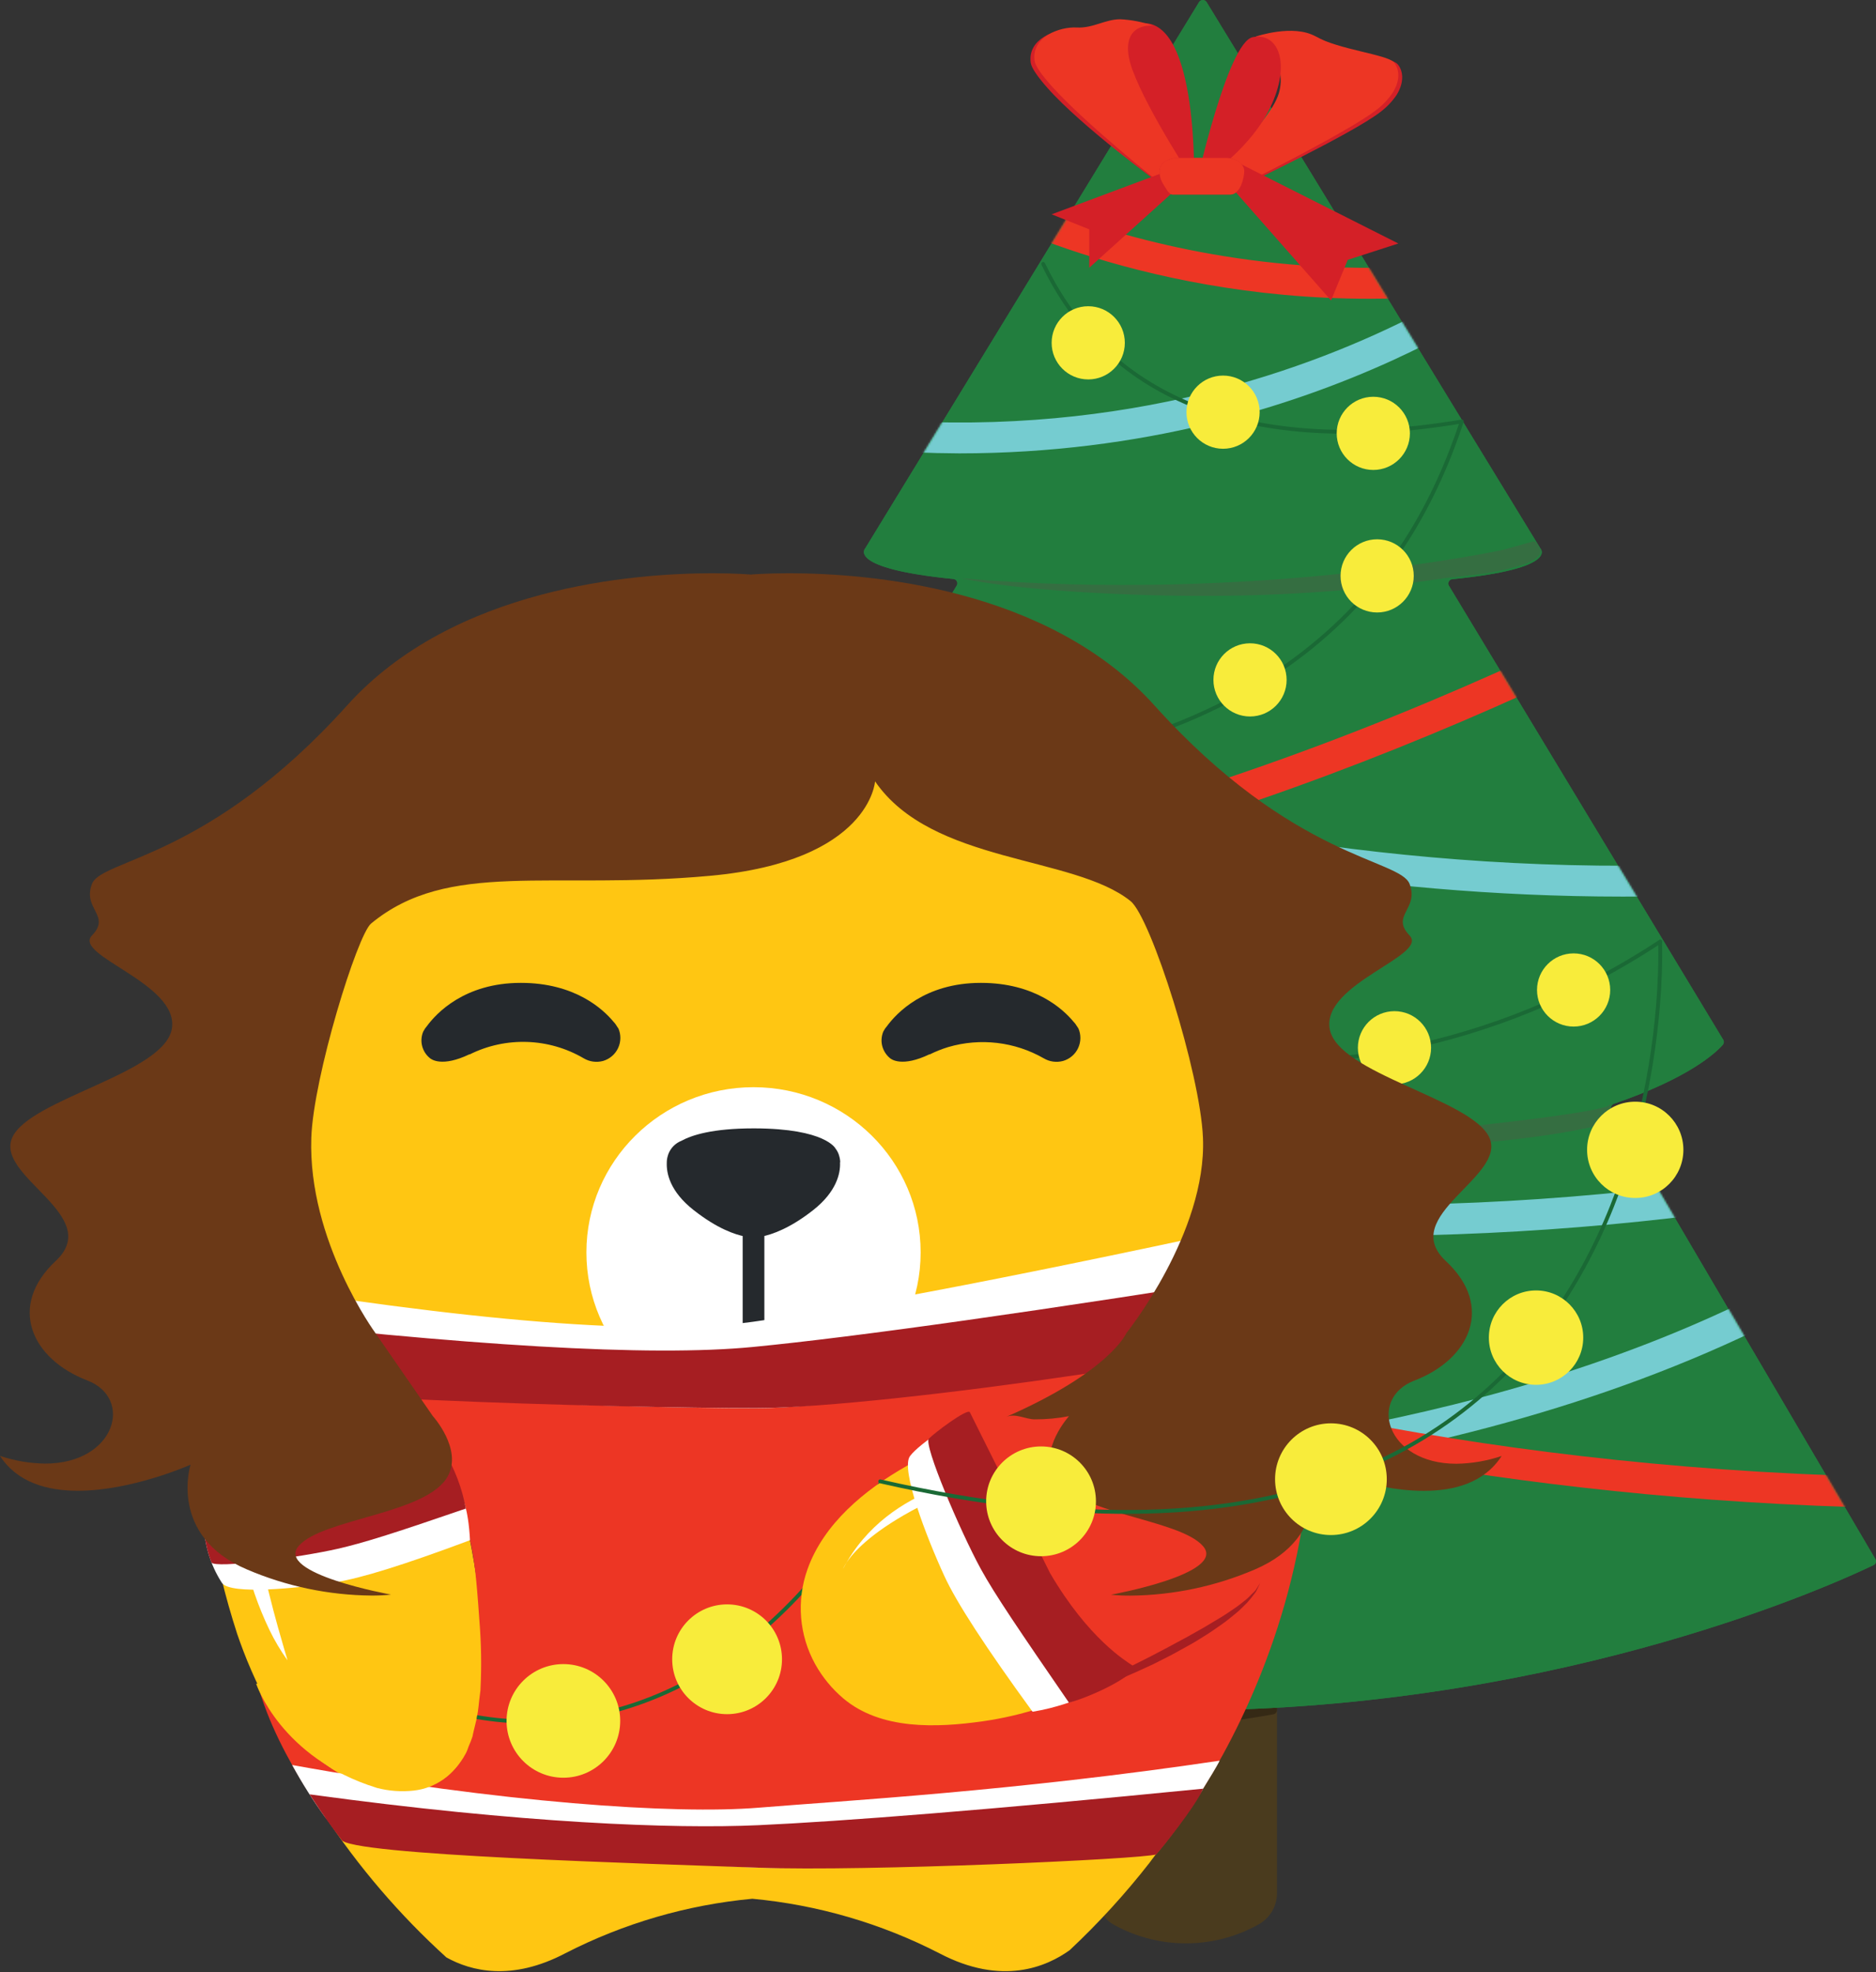 <?xml version="1.0" encoding="UTF-8"?>
<svg width="974px" height="1024px" viewBox="0 0 974 1024" version="1.1" xmlns="http://www.w3.org/2000/svg" xmlns:xlink="http://www.w3.org/1999/xlink">
    <rect x="0" y="0" width="974" height="1024" fill="#333333" stroke="none"/>
    <!-- Generator: Sketch 59.1 (86144) - https://sketch.com -->
    <title>Bearpots_All_117</title>
    <desc>Created with Sketch.</desc>
    <defs>
        <path d="M562.915,573.071 C601.845,559.764 615.767,546.65 619.419,542.515 C620.09,541.777 620.195,540.688 619.677,539.836 L477.277,304.127 C476.873,303.461 476.843,302.634 477.197,301.941 C477.551,301.247 478.24,300.786 479.018,300.72 C535.2,295.149 524.694,284.67 524.694,284.67 L351.442,1.07 C351.021,0.404 350.287,0 349.498,0 C348.708,0 347.974,0.404 347.553,1.07 L174.301,284.563 C174.301,284.563 163.796,295.042 219.999,300.613 C220.773,300.685 221.455,301.149 221.804,301.842 C222.154,302.534 222.121,303.357 221.718,304.02 L79.318,539.836 C78.8,540.688 78.905,541.777 79.576,542.515 C83.228,546.65 97.15,559.764 136.08,573.071 C136.721,573.294 137.229,573.789 137.466,574.423 C137.702,575.057 137.643,575.763 137.305,576.35 L0.362,809.445 C0,809.978 -0.094,810.644 0.093,811.259 C0.28,811.873 0.734,812.371 1.329,812.616 C20.192,821.744 158.897,885.471 349.508,888 C540.098,885.45 678.803,821.744 697.688,812.616 C698.279,812.367 698.728,811.867 698.911,811.253 C699.094,810.639 698.992,809.976 698.633,809.445 L561.69,576.35 C561.352,575.763 561.293,575.057 561.53,574.423 C561.767,573.789 562.274,573.294 562.915,573.071 Z" id="path-1"></path>
    </defs>
    <g id="Bearpots" stroke="none" stroke-width="1" fill="none" fill-rule="evenodd">
        <g id="117" transform="translate(-113, -88)">
            <g id="Bearpots_All_117" transform="translate(113, 88)">
                <path d="M569,869.46 L569,983.362 C568.985,990.142 572.735,996.381 578.761,999.598 C601.859,1012.18 629.862,1012.131 652.915,999.469 C659.097,996.253 662.977,989.915 663,982.999 L663,869.46 C663,859.265 654.656,851 644.364,851 L587.636,851 C577.344,851 569,859.265 569,869.46 Z" id="Path" fill="#4A3B1E" fill-rule="nonzero"></path>
                <path d="M644.389,851 L585.452,851 C576.582,851.009 569.338,858.036 569.127,866.834 C569.131,867.08 569.168,867.325 569.235,867.562 L571.025,873.81 C572.448,874.794 567.488,867.647 567.337,869.295 C566.388,879.544 563.197,886.22 572.103,892.682 C586.056,902.782 649.414,892.297 661.145,890.051 C662.19,889.852 662.959,888.965 663,887.911 L663,869.466 C663,859.268 654.668,851 644.389,851 Z" id="Path" fill="#352915" fill-rule="nonzero"></path>
                <path d="M837.915,573.071 C876.845,559.764 890.767,546.65 894.419,542.515 C895.09,541.777 895.195,540.688 894.677,539.836 L752.277,304.127 C751.873,303.461 751.843,302.634 752.197,301.941 C752.551,301.247 753.24,300.786 754.018,300.72 C810.2,295.149 799.694,284.67 799.694,284.67 L626.442,1.07 C626.021,0.404 625.287,0 624.498,0 C623.708,0 622.974,0.404 622.553,1.07 L449.301,284.563 C449.301,284.563 438.796,295.042 494.999,300.613 C495.773,300.685 496.455,301.149 496.804,301.842 C497.154,302.534 497.121,303.357 496.718,304.02 L354.318,539.836 C353.8,540.688 353.905,541.777 354.576,542.515 C358.228,546.65 372.15,559.764 411.08,573.071 C411.721,573.294 412.229,573.789 412.466,574.423 C412.702,575.057 412.643,575.763 412.305,576.35 L275.362,809.445 C275,809.978 274.906,810.644 275.093,811.259 C275.28,811.873 275.734,812.371 276.329,812.616 C295.192,821.744 433.897,885.471 624.508,888 C815.098,885.45 953.803,821.744 972.688,812.616 C973.279,812.367 973.728,811.867 973.911,811.253 C974.094,810.639 973.992,809.976 973.633,809.445 L836.69,576.35 C836.352,575.763 836.293,575.057 836.53,574.423 C836.767,573.789 837.274,573.294 837.915,573.071 Z" id="Path" fill="#227E3E" fill-rule="nonzero"></path>
                <g id="Path-+-Path-+-Group-Mask" transform="translate(275, 0)">
                    <mask id="mask-2" fill="white">
                        <use xlink:href="#path-1"></use>
                    </mask>
                    <use id="Mask" fill="#227E3E" fill-rule="nonzero" xlink:href="#path-1"></use>
                    <path d="M559.907,574.269 L564.201,581.684 C564.201,581.684 519.012,598.905 373.312,596.904 C227.613,594.904 364.725,592.556 372.174,592.795 C409.721,593.925 543.807,580.335 559.907,574.269 Z" id="Path" fill="#356E41" fill-rule="nonzero" mask="url(#mask-2)"></path>
                    <path d="M475.132,300.162 C475.132,300.162 492.919,298.327 496.412,297.631 C503.285,296.583 510.058,294.982 516.664,292.844 C522.708,290.567 524.722,288.627 525.065,285.991 C524.851,284.936 525.065,285.274 524.08,283.671 L523.179,282.237 C522.651,281.382 521.609,280.977 520.629,281.246 L505.392,285.464 C505.392,285.464 377.686,313.342 223.941,300.225 C251.608,306.298 311.229,309.967 361.87,309.314 C399.794,308.868 437.641,305.81 475.132,300.162 L475.132,300.162 Z" id="Path" fill="#356E41" fill-rule="nonzero" mask="url(#mask-2)"></path>
                    <g id="Group" mask="url(#mask-2)" fill-rule="nonzero">
                        <g transform="translate(-42.397, 92.274)" id="Path">
                            <path d="M478.371,62.835 C355.45,62.835 271.312,15.961 270.174,15.318 C266.307,13.115 264.961,8.2 267.167,4.339 C269.373,0.479 274.296,-0.865 278.162,1.337 C279.665,2.195 430.934,86.143 623.068,23.724 C627.258,22.469 631.685,24.785 633.038,28.938 C634.391,33.091 632.177,37.564 628.05,39.012 C579.726,54.78 529.21,62.82 478.371,62.835 L478.371,62.835 Z" fill="#ED3624"></path>
                            <path d="M265.428,143.116 C203.621,142.847 142.214,133.217 83.301,114.554 C80.515,113.732 78.39,111.475 77.738,108.649 C77.085,105.823 78.008,102.865 80.152,100.909 C82.296,98.952 85.329,98.3 88.089,99.202 C375.636,188.489 561.135,35.045 562.982,33.48 C566.379,30.677 571.403,31.122 574.253,34.478 C577.104,37.835 576.722,42.856 573.397,45.745 C571.915,46.989 455.737,143.116 265.428,143.116 Z" fill="#75CCD0"></path>
                            <path d="M65.09,388.763 C46.042,388.763 26.994,388.119 7.946,386.726 C5.076,386.515 2.537,384.792 1.285,382.205 C0.033,379.619 0.259,376.562 1.876,374.186 C3.493,371.81 6.257,370.476 9.127,370.687 C243.652,387.841 482.838,292.528 642.202,209.652 C661.529,199.639 661.808,199.446 665.588,200.411 C669.227,201.357 671.725,204.692 671.611,208.445 C671.489,212.198 668.785,215.369 665.094,216.085 C662.947,216.986 656.504,220.374 649.654,223.933 C501.285,301.062 284.39,388.763 65.09,388.763 Z" fill="#ED3624"></path>
                            <path d="M609.883,373.238 C341.083,373.238 139.586,275.76 137.202,274.602 C133.211,272.636 131.572,267.812 133.541,263.827 C135.509,259.842 140.341,258.205 144.332,260.171 C147.231,261.608 437.634,401.993 785.138,342.575 C787.977,342.093 790.857,343.159 792.695,345.372 C794.533,347.586 795.049,350.61 794.048,353.306 C793.048,356.002 790.682,357.96 787.844,358.443 C729.049,368.389 669.515,373.339 609.883,373.238 Z" fill="#75CCD0"></path>
                            <path d="M476.739,549.475 C385.321,549.475 311.727,539.59 257.697,528.397 C152.106,506.526 97.732,475.884 95.477,474.597 C91.732,472.342 90.475,467.514 92.644,463.723 C94.814,459.931 99.618,458.562 103.465,460.638 C105.613,461.861 323.41,582.411 725.202,510.45 C729.614,509.68 733.815,512.627 734.586,517.032 C735.357,521.438 732.406,525.633 727.994,526.403 C645.09,541.497 561.009,549.218 476.739,549.475 L476.739,549.475 Z" fill="#75CCD0"></path>
                            <path d="M213.072,687.544 C113.258,687.544 43.959,678.238 42.241,678.002 C39.326,677.694 36.808,675.828 35.669,673.132 C34.529,670.435 34.947,667.333 36.761,665.033 C38.574,662.732 41.495,661.598 44.388,662.07 C48.683,662.671 477.62,720.094 741.931,544.415 C745.637,541.957 750.637,542.965 753.098,546.666 C755.559,550.367 754.549,555.359 750.843,557.816 C588.236,665.951 365.199,687.544 213.072,687.544 Z" fill="#75CCD0"></path>
                            <path d="M785.761,691.083 C578.83,691.083 417.254,655.552 313.918,623.667 C187.603,584.705 120.409,543.728 117.617,542.013 C115.107,540.533 113.594,537.814 113.659,534.904 C113.728,531.994 115.365,529.348 117.941,527.985 C120.516,526.621 123.629,526.755 126.078,528.333 C128.763,529.984 400.396,693.441 865.088,673.263 C868.014,673.053 870.822,674.448 872.419,676.904 C874.017,679.36 874.151,682.489 872.769,685.072 C871.387,687.655 868.708,689.284 865.775,689.324 C838.417,690.525 811.745,691.111 785.761,691.083 Z" fill="#ED3624"></path>
                        </g>
                    </g>
                </g>
                <path d="M837,573 C836.76,573.126 836.542,573.301 836.357,573.517 C836.192,573.749 836.063,574.011 835.974,574.291 C835.891,574.623 835.891,574.973 835.974,575.305 C835.964,575.397 835.964,575.49 835.974,575.583 L836.061,575.861 L835.957,576 L835.661,576 L835,574.49 L835,573.954 L835.087,573.954 L837,573 Z" id="Path" fill="#356E41" fill-rule="nonzero"></path>
                <path d="M541.611,137 C568.992,194.018 629.932,240.294 758.951,218.853 C732.66,298.042 667.766,397.791 455,405.289 C476.995,549.488 687.239,603.906 862,488.861" id="Path" stroke="#1A6935" stroke-width="2" stroke-linecap="round" stroke-linejoin="round"></path>
                <circle id="Oval" fill="#F8EC3B" fill-rule="nonzero" cx="724" cy="544" r="19"></circle>
                <circle id="Oval" fill="#F8EC3B" fill-rule="nonzero" cx="649" cy="353" r="19"></circle>
                <circle id="Oval" fill="#F8EC3B" fill-rule="nonzero" cx="715" cy="299" r="19"></circle>
                <g id="Bearpots" transform="translate(0, 297)">
                    <g id="Group-29" transform="translate(101.941, 100.789)">
                        <path d="M565.952,422.841 C573.518,392.061 577.336,360.481 577.325,328.786 C577.325,322.867 577.046,317.013 576.789,311.159 C573.507,263.112 562.591,215.893 544.451,171.277 C539.752,159.718 534.773,148.31 529.194,137.244 C549.759,124.914 562.325,102.689 562.283,78.722 C562.283,41.152 524.623,0.343 487.457,0.343 L84.404,10.722 C53.916,11.07 27.366,31.607 19.386,61.015 C11.406,90.423 23.936,121.551 50.071,137.244 C44.491,148.31 39.513,159.718 34.814,171.277 C16.679,215.904 5.757,263.127 2.454,311.18 C2.197,317.034 1.918,322.91 1.918,328.829 C1.908,370.192 8.426,411.299 21.23,450.633 C22.99,455.78 25.522,462.663 28.676,469.826 C28.977,470.555 29.299,471.263 29.642,471.97 C32.74,479.116 36.497,485.957 40.865,492.407 C41.809,493.672 42.71,494.916 43.805,496.267 L44.191,496.739 C48.552,502.037 53.324,506.984 58.461,511.535 C64.561,516.974 71.231,521.741 78.353,525.753 C81.91,527.762 85.619,529.49 89.447,530.921 C93.844,532.591 98.414,533.763 103.073,534.416 C112.029,535.963 121.238,534.038 128.823,529.034 C136.205,524.016 141.483,515.267 144.53,505.445 C150.603,485.394 149.938,462.663 148.071,442.098 C146.09,423.136 142.937,404.315 138.629,385.742 C131.14,352.997 123.802,331.724 123.802,331.724 C123.802,331.724 132.578,352.396 142.342,384.756 C147.977,403.232 152.464,422.039 155.775,441.069 C159.036,462.042 161.676,485.159 156.354,508.769 C153.629,520.392 147.921,532.637 137.556,540.936 C127.192,549.235 114.21,551.958 102.558,552.237 C91.227,552.175 80.011,549.956 69.512,545.696 C68.31,545.224 67.366,544.624 66.121,544.131 C84.149,571.489 105.546,596.475 129.81,618.5 C142.685,625.684 163.736,630.981 191.567,616.356 C221.829,600.812 254.789,591.203 288.667,588.049 C322.537,591.205 355.49,600.813 385.745,616.356 C418.383,633.511 441.536,623.282 453.424,614.747 C468.387,600.72 482.24,585.556 494.861,569.392 L494.861,569.392 L496.041,567.784 C501.942,560.15 507.607,552.301 512.929,544.195 L512.65,544.324 C557.712,476.088 565.845,422.863 565.845,422.863 L565.952,422.841 Z M347.205,477.031 C323.129,469.547 306.692,447.245 301.992,423.42 C298.293,404.029 302.478,383.964 313.623,367.665 L347.205,477.031 Z" id="Fill-1" fill="#FFC612"></path>
                        <path d="M84.404,44.604 C69.264,44.789 56.051,54.91 51.941,69.473 C47.83,84.036 53.803,99.566 66.615,107.63 C78.25,88.279 91.311,69.821 105.691,52.41 C99.725,47.403 92.194,44.642 84.404,44.604" id="Fill-3" fill="#2B2B2B"></path>
                        <path d="M494.989,44.604 C487.183,44.628 479.636,47.408 473.681,52.453 C488.058,69.853 501.113,88.304 512.735,107.651 C525.562,99.6 531.552,84.069 527.45,69.497 C523.349,54.925 510.135,44.792 494.989,44.604" id="Fill-5" fill="#2B2B2B"></path>
                        <path d="M47.324,464.25 C43.747,459.27 40.609,453.99 37.947,448.467 C32.102,436.293 27.688,423.485 24.792,410.296 C21.847,397.16 20.13,383.778 19.664,370.324 C19.472,364.202 19.608,358.074 20.072,351.967 C20.072,351.967 20.608,353.747 21.338,356.857 C22.067,359.966 23.076,364.405 24.299,369.723 C26.659,380.445 29.492,394.492 32.711,408.473 C35.929,422.455 39.341,436.351 42.281,446.773 L45.908,459.404 C46.873,462.47 47.324,464.25 47.324,464.25" id="Fill-7" fill="#FFFFFF"></path>
                        <path d="M83.331,18.957 C79.363,20.628 75.532,22.607 71.872,24.876 C68.137,27.04 64.553,29.455 61.143,32.102 C57.291,35.054 53.701,38.333 50.414,41.902 C47.1,45.469 44.046,49.267 41.273,53.268 C38.783,57.235 36.38,60.966 34.62,64.419 C32.861,67.872 31.251,70.745 30.329,72.847 C29.406,74.948 28.569,76.106 28.569,76.106 C28.569,76.106 28.569,74.755 28.805,72.418 C29.028,69.139 29.553,65.887 30.372,62.703 C31.489,58.144 33.123,53.726 35.243,49.537 C37.806,44.746 40.948,40.288 44.599,36.263 C51.524,28.823 60.332,23.392 70.091,20.544 C74.415,19.247 78.931,18.71 83.438,18.957" id="Fill-9" fill="#FFFFFF"></path>
                        <path d="M376.045,252.465 C376.045,299.772 337.184,338.136 289.267,338.136 C241.351,338.136 202.511,299.772 202.511,252.465 C202.511,205.159 241.351,166.687 289.267,166.687 C337.184,166.687 376.045,205.052 376.045,252.465" id="Fill-11" fill="#FFFFFF"></path>
                        <path d="M283.645,337.857 C285.512,337.986 287.379,338.136 289.267,338.136 C291.156,338.136 293.023,337.986 294.911,337.857 L294.911,226.496 L283.645,226.496 L283.645,337.857" id="Fill-13" fill="#25292D"></path>
                        <path d="M334.287,205.673 C334.268,204.523 334.08,203.381 333.729,202.285 C333.665,202 333.579,201.721 333.472,201.449 L333.472,201.449 C333.079,200.4 332.529,199.417 331.841,198.532 L331.841,198.532 C331.841,198.532 326.755,188.153 289.782,188.068 L289.267,188.068 C267.809,188.068 257.08,191.649 251.887,194.501 C248.747,195.738 246.272,198.236 245.063,201.385 L245.063,201.385 C244.94,201.706 244.84,202.036 244.763,202.371 C244.437,203.42 244.264,204.511 244.248,205.609 C244.248,205.609 244.248,205.802 244.248,205.909 C244.033,211.292 245.814,220.77 258.174,230.485 C270.534,240.199 279.633,243.18 284.804,244.209 C285.201,244.301 285.602,244.373 286.006,244.424 C287.07,244.607 288.145,244.715 289.225,244.745 L289.225,244.745 C290.304,244.715 291.379,244.607 292.443,244.424 L293.666,244.209 C298.795,243.18 308.129,240.049 320.275,230.485 C332.42,220.92 334.416,211.356 334.201,205.974 C334.201,205.845 334.201,205.738 334.201,205.609" id="Fill-15" fill="#25292D"></path>
                        <path d="M290.748,485.137 C292.636,465.022 293.924,444.822 295.211,424.664 C295.877,414.242 296.392,403.798 296.284,393.334 C296.284,388.337 295.898,383.383 295.662,378.322 C295.662,378.001 295.662,377.679 295.662,377.357 C295.211,373.283 292.079,347.335 290.147,331.316 C289.325,324.118 283.475,318.534 276.242,318.042 C193.413,312.188 67.087,281.244 23.355,270.05 C19.23,268.96 14.837,269.675 11.271,272.015 C7.705,274.355 5.303,278.1 4.665,282.316 C1.199,304.698 -0.009,327.371 1.059,349.994 C2.154,373.262 2.047,368.329 7.282,398.931 C8.398,405.471 9.857,407.187 11.574,412.719 C12.282,414.864 40.285,405.085 22.818,412.719 C45.564,404.142 32.432,412.097 33.548,411.883 C44.277,409.739 40.951,413.62 50.221,413.406 C51.255,413.377 52.283,413.24 53.289,412.998 C58.504,411.776 67.945,410.532 72.237,409.524 C83.825,406.822 86.743,405.643 98.545,404.056 C109.961,402.512 117.579,398.609 129.037,397.622 C130.089,397.622 135.475,396.057 137.299,395.821 C137.71,395.771 138.118,395.699 138.522,395.607 L141.183,395.092 C138.35,386.514 143.329,405.578 141.183,395.092 C140.41,391.211 137.835,373.519 141.183,395.092 C141.784,398.909 140.818,391.253 141.183,395.092 L140.904,395.092 C142.22,399.386 143.125,403.794 143.608,408.259 C144.294,414.413 145.217,418.316 146.955,443.621 C147.927,455.368 148.121,467.167 147.535,478.94 C147.535,479.476 147.535,480.033 147.406,480.569 C146.462,487.517 146.719,488.461 145.539,494.551 L143.887,501.392 C143.887,501.714 143.737,502.014 143.672,502.336 C143.608,502.657 143.458,503.515 143.393,503.751 C142.884,505.343 142.282,506.904 141.591,508.426 C141.226,509.155 140.775,510.956 139.96,512.479 C139.767,512.843 139.252,513.765 138.565,514.902 C137.762,516.186 136.888,517.425 135.947,518.612 C135.112,519.65 134.224,520.645 133.286,521.593 L132.342,522.536 C130.591,524.282 128.605,525.776 126.441,526.975 C123.173,528.844 119.61,530.142 115.905,530.814 C115.353,530.945 114.794,531.045 114.231,531.114 C103.695,532.444 99.811,532.079 89.275,528.005 L88.674,527.769 C82.405,525.105 75.126,526.992 70.942,532.365 C66.759,537.738 66.718,545.253 70.842,550.671 L71.229,551.186 C74.02,555.047 78.479,557.355 83.245,557.405 L269.29,559.916 C277.167,560.058 283.817,554.096 284.525,546.254 C286.499,525.882 288.817,505.509 290.727,485.137" id="Fill-17" fill="#ED3624"></path>
                        <path d="M138.393,385.249 C138.393,385.249 142.685,403.434 143.865,411.197 C145.045,418.96 145.754,421.919 145.861,422.841 C145.968,423.763 150.861,425.286 151.204,423.527 C151.547,421.769 150.775,409.138 150.775,408.881 C150.775,408.623 152.127,403.584 152.127,403.069 C152.127,402.555 153.221,389.281 152.878,388.423 C152.012,386.753 150.667,385.379 149.015,384.477 C146.593,383.402 144.106,382.478 141.569,381.711 C140.442,382.826 139.381,384.008 138.393,385.249" id="Fill-19" fill="#ED3624"></path>
                        <path d="M85.219,527.876 C66.207,521.893 42.689,499.998 31.788,476.409 C42.217,516.21 75.713,557.448 75.713,557.448" id="Fill-21" fill="#ED3624"></path>
                        <path d="M103.438,308.199 L109.081,320.723 C109.961,322.588 110.884,324.626 111.871,326.77 L114.982,333.504 L118.287,340.73 C119.403,343.218 120.433,345.727 121.656,348.215 C122.879,350.702 123.802,353.275 124.939,355.742 C126.076,358.208 127.085,360.717 127.986,363.097 C128.887,365.477 129.789,367.836 130.625,370.066 C131.462,372.297 132.063,374.462 132.771,376.5 C133.479,378.537 133.737,380.403 134.188,382.054 C134.638,383.705 134.595,385.313 134.788,386.557 C134.907,387.145 134.907,387.75 134.788,388.337 C134.788,388.895 134.66,389.345 134.617,389.731 C134.509,390.481 134.466,390.889 134.466,390.889 L134.788,389.645 C134.896,389.259 135.024,388.744 135.175,388.165 C135.378,387.549 135.486,386.906 135.496,386.257 C135.584,384.657 135.584,383.053 135.496,381.453 C135.26,379.716 135.153,377.679 134.703,375.62 C134.252,373.562 133.844,371.332 133.136,368.994 C132.428,366.657 131.849,364.234 130.99,361.832 C130.132,359.43 129.274,356.835 128.201,354.348 C127.128,351.86 126.055,349.33 124.982,346.799 C123.909,344.269 122.664,341.803 121.506,339.358 L117.922,332.281 L114.36,325.741 L111.012,319.951 C106.721,312.831 103.545,308.285 103.545,308.285" id="Fill-23" fill="#A61E22"></path>
                        <path d="M567.068,243.866 C567.068,243.866 390.658,314.289 277.38,325.505 C273.088,401.525 264.848,559.85 264.848,559.85 L498.251,565.039 C498.251,565.039 616.122,432.877 567.047,243.866" id="Fill-27" fill="#ED3624"></path>
                        <path d="M7.797,266.061 C142.685,288.535 235.514,295.933 289.053,288.47 C342.592,281.008 435.185,263.187 564.965,234.859 C569.536,247.726 569.665,252.208 571.531,261.558 C571.918,266.404 570.287,274.081 570.308,277.77 C570.308,291.859 358.492,333.396 290.448,333.396 C222.403,333.396 2.905,326.834 2.004,311.094 C1.36,300.522 4.042,284.61 7.797,266.061 Z" id="Path" fill="#FFFFFF"></path>
                        <path d="M4.214,285.211 C140.883,301.037 235.514,306.762 289.053,301.551 C342.592,296.34 436.537,283.152 571.531,261.472 C573.935,275.797 575.823,286.755 576.167,290.936 C576.167,300.908 358.492,333.311 290.448,333.311 C222.403,333.311 4.643,327.778 1.102,315.941 C1.358,305.633 2.398,295.36 4.214,285.211 Z" id="Path" fill="#A61E22"></path>
                        <path d="M49.749,518.612 C158.672,538.298 248.368,544.345 292.036,540.764 C335.703,537.183 425.078,532.186 531.275,516.36 C530.009,519.105 525.138,526.932 522.692,530.9 C521.426,534.052 512.499,544.195 512.392,546.768 C510.654,549.899 347.162,573.981 291.971,571.923 C236.78,569.864 74.254,555.968 66.894,545.761 C60.601,537.089 54.874,528.02 49.749,518.612 Z" id="Path" fill="#FFFFFF"></path>
                        <path d="M58.783,533.837 C169.336,548.977 248.067,551.829 291.692,549.856 C335.317,547.884 412.546,541.815 522.714,530.9 C518.636,540.292 500.955,562.294 498.272,565.039 C491.041,567.505 347.227,573.981 291.993,571.923 C236.759,569.864 77.838,565.489 75.263,557.276 C71.121,551.894 66.1,545.139 58.783,533.837 Z" id="Path" fill="#A61E22"></path>
                        <path d="M142.084,401.89 C107.064,414.971 85.52,421.597 72.044,423.763 C51.873,427.023 18.076,430.197 13.377,424.192 C7.088,414.538 3.788,403.244 3.892,391.725 C4.707,390.16 36.616,396.936 69.04,389.002 C104.189,380.424 125.733,368.823 132.256,364.212 C134.487,368.204 136.182,372.473 137.299,376.907 C137.921,379.566 141.161,384.627 142.084,401.89 Z" id="Path" fill="#FFFFFF"></path>
                        <path d="M5.158,387.308 C3.205,388.38 3.012,400.946 7.819,413.448 C9.707,416.729 53.611,410.854 73.396,406.35 C86.593,403.327 101.292,398.738 139.917,385.463 C137.998,374.972 134.188,364.916 128.673,355.784 C125.883,358.143 118.759,366.357 84.125,375.513 C84.168,375.513 38.998,387.544 5.158,387.308 Z" id="Path" fill="#A61E22"></path>
                    </g>
                    <g id="Group-70">
                        <path d="M457.687,472.292 C399.749,572.888 319.108,606.77 247.587,594.525" id="Path" stroke="#1A6935" stroke-width="2"></path>
                        <path d="M661.67,501.499 C661.67,501.499 653.087,511.986 650.941,514.366 C641.44,524.982 631.192,534.908 620.277,544.066 C589.291,570.079 551.782,590.794 510.431,596.67 C486.162,600.122 457.279,601.216 437.88,584.854 C431.965,579.855 427.006,573.824 423.246,567.055 C414.883,551.952 413.429,533.982 419.255,517.733 C427.666,494.144 448.76,476.624 470.755,464.122 C510.861,441.219 558.219,430.347 603.797,423.056 C611.651,421.797 619.519,420.661 627.401,419.646 L665.211,430.861 L661.649,501.499" id="Fill-38" fill="#FFC612"></path>
                        <polygon id="Fill-40" fill="#ED3624" points="494.917 443.535 580.3 584.532 654.782 524.831 665.554 481.17 665.554 412.955 612.552 405.107"></polygon>
                        <path d="M516.933,468.496 C516.933,468.496 461.571,471.777 437.752,517.497 C437.752,517.497 446.507,492.128 522.877,466.481" id="Fill-42" fill="#FFFFFF"></path>
                        <path d="M555.773,584.403 C555.773,584.403 562.661,582.259 572.639,578.399 L580.643,575.139 L589.484,571.301 L598.84,567.012 L608.346,562.187 L617.723,557.019 C620.813,555.325 623.732,553.395 626.607,551.615 C629.483,549.835 632.143,547.862 634.718,546.082 C637.294,544.302 639.568,542.287 641.735,540.571 C643.903,538.855 645.705,536.84 647.379,535.253 C648.803,533.696 650.142,532.063 651.392,530.363 C651.93,529.72 652.365,528.997 652.679,528.219 L653.559,526.396 L654.289,524.895 L653.452,526.182 L652.465,527.747 C652.093,528.444 651.599,529.069 651.005,529.591 C649.782,530.685 648.43,532.315 646.714,533.687 C644.997,535.06 642.98,536.711 640.727,538.212 C638.474,539.713 636.049,541.45 633.388,543.016 L625.041,548.012 L616.007,553.095 L606.608,558.155 L597.145,563.131 L587.961,567.741 L579.377,572.159 L571.674,576.126 L555.773,584.403" id="Fill-44" fill="#A61E22"></path>
                        <path d="M202.889,530.9 C202.889,530.9 142.527,520.006 155.101,505.638 C167.676,491.27 221.773,489.212 232.545,469.376 C240.184,455.287 224.691,438.195 224.691,438.195 L194.907,395.113 C194.907,395.113 159.822,347.25 161.625,293.789 C162.676,262.287 185.465,188.454 192.675,182.492 C232.931,149.232 285.933,165.336 368.892,157.702 C451.85,150.068 454.318,108.68 454.318,108.68 C483.866,151.719 557.318,146.98 586.995,170.869 C597.574,179.447 623.195,259.971 624.569,293.81 C626.586,343.025 584.763,395.199 584.763,395.199 C584.763,395.199 576.373,415.035 522.298,438.71 C527.147,436.566 532.598,439.932 537.126,439.932 C543.124,439.966 549.11,439.413 555,438.281 C555,438.281 539.486,455.437 547.147,469.461 C557.876,489.297 611.994,491.377 624.569,505.724 C637.143,520.07 576.802,530.985 576.802,530.985 C580.188,531.336 583.591,531.493 586.995,531.462 C609.137,531.239 631.017,526.64 651.37,517.926 C692.442,500.513 680.704,463.521 680.704,463.521 C680.704,463.521 710.939,477.053 739.221,477.053 C755.293,477.053 770.743,472.764 779.627,458.954 C772.058,461.504 764.139,462.864 756.152,462.985 C719.672,462.985 710.038,429.124 734.35,419.796 C763.276,408.688 775.85,381.196 750.701,357.779 C725.552,334.361 782.138,314.032 773.34,293.81 C764.542,273.588 694.115,260.528 690.339,237.025 C686.562,213.522 741.839,199.154 731.839,188.711 C721.84,178.267 736.882,175.008 731.839,161.948 C726.797,148.889 671.477,149.339 599.376,69.265 C544.1,7.87 450.412,0.643 409.684,0.643 C397.281,0.643 389.792,1.308 389.792,1.308 C389.792,1.308 382.303,0.643 369.922,0.643 C329.151,0.643 235.485,7.827 180.208,69.265 C108.108,149.339 52.766,148.91 47.745,161.948 C42.724,174.986 57.809,178.267 47.745,188.711 C37.681,199.154 93.022,213.522 89.246,237.025 C85.469,260.528 15.021,273.481 6.287,293.789 C-2.446,314.096 54.075,334.19 28.926,357.693 C3.777,381.196 16.351,408.602 45.277,419.71 C69.59,429.039 59.89,462.899 23.476,462.899 C15.491,462.792 7.571,461.447 0,458.911 C8.884,472.635 24.334,477.01 40.406,477.01 C68.688,477.01 98.923,463.478 98.923,463.478 C98.923,463.478 87.186,500.47 128.278,517.883 C148.632,526.597 170.512,531.196 192.654,531.414 C196.065,531.45 199.475,531.292 202.868,530.942" id="Fill-68" fill="#6B3917"></path>
                        <path d="M320.932,236.832 L320.932,236.832 C320.932,236.832 320.932,236.704 320.825,236.639 C320.717,236.575 320.546,236.189 320.267,235.803 C319.775,234.933 319.169,234.132 318.464,233.423 C313.1,226.989 298.551,213.308 270.419,213.308 C241.128,213.308 226.472,229.177 221.601,235.824 C220.923,236.591 220.346,237.441 219.884,238.355 L219.691,238.698 C217.71,243.53 219.131,249.089 223.189,252.379 C223.897,253.001 229.455,257.247 243.789,250.364 L243.789,250.492 C262.603,241.104 284.889,241.846 303.036,252.465 C306.057,254.269 309.68,254.771 313.078,253.859 C316.535,252.86 319.391,250.417 320.913,247.158 C322.434,243.9 322.473,240.143 321.018,236.854" id="Fill-13-2" fill="#25292D"></path>
                        <path d="M559.807,236.832 L559.807,236.832 L559.678,236.639 C559.571,236.468 559.399,236.189 559.12,235.803 C558.628,234.933 558.022,234.132 557.318,233.423 C551.953,226.989 537.405,213.308 509.273,213.308 C480.003,213.308 465.326,229.177 460.476,235.824 C459.784,236.585 459.199,237.436 458.738,238.355 C458.68,238.473 458.616,238.587 458.545,238.698 C458.032,239.998 457.742,241.376 457.687,242.772 C457.642,244.033 457.801,245.293 458.159,246.504 C458.85,248.8 460.2,250.843 462.043,252.379 C462.751,253.001 468.33,257.247 482.643,250.364 L482.643,250.492 C485.763,248.94 489.008,247.649 492.342,246.632 C508.957,241.763 526.84,243.869 541.868,252.465 C544.889,254.269 548.512,254.771 551.91,253.859 C555.371,252.866 558.233,250.424 559.755,247.163 C561.278,243.902 561.312,240.142 559.85,236.854" id="Fill-14" fill="#25292D"></path>
                        <path d="M536.096,591.737 C511.776,558.37 496.498,534.852 490.26,521.185 C480.819,500.684 467.472,465.709 472.471,458.996 C477.471,452.284 498.758,438.41 502.835,439.289 C504.723,439.718 508.35,475.616 526.439,507.761 C545.966,542.587 573.476,569.328 580.3,574.904 L580.3,574.904 C580.236,575.611 559.936,587.92 536.096,591.737 Z" id="Path" fill="#FFFFFF"></path>
                        <path d="M545.194,519.791 C565.172,553.931 584.656,565.468 587.982,567.741 C592.724,571.001 569.184,583.138 555,587.041 C529.486,549.964 516.375,530.685 509.187,517.54 C498.458,497.854 479.338,452.928 482.256,449.947 C485.175,446.966 501.784,434.421 503.5,436.158" id="Path" fill="#A61E22"></path>
                    </g>
                </g>
                <path d="M861.897,489 C861.897,489 879.444,865.865 457,769.117" id="Path" stroke="#1A6935" stroke-width="2" stroke-linecap="round" stroke-linejoin="round"></path>
                <circle id="Oval" fill="#F8EC3B" fill-rule="nonzero" cx="817" cy="514" r="19"></circle>
                <circle id="Oval" fill="#F8EC3B" fill-rule="nonzero" cx="292.5" cy="893.5" r="29.5"></circle>
                <circle id="Oval" fill="#F8EC3B" fill-rule="nonzero" cx="377.5" cy="861.5" r="28.5"></circle>
                <circle id="Oval" fill="#F8EC3B" fill-rule="nonzero" cx="540.5" cy="779.5" r="28.5"></circle>
                <circle id="Oval" fill="#F8EC3B" fill-rule="nonzero" cx="691" cy="768" r="29"></circle>
                <circle id="Oval" fill="#F8EC3B" fill-rule="nonzero" cx="797.5" cy="694.5" r="24.5"></circle>
                <circle id="Oval" fill="#F8EC3B" fill-rule="nonzero" cx="849" cy="597" r="25"></circle>
                <path d="M725.614,33.316 C722.045,29.316 696.701,26.642 685.114,19.967 C673.528,13.292 654.009,19.967 654.009,19.967 C654.009,19.967 667.444,29.425 666.907,43.709 C666.821,45.626 666.503,47.524 665.961,49.362 C660.845,66.756 624,97 624,97 L645.496,96.391 C645.496,96.391 702.054,69.409 716.435,58.32 C719.779,55.862 722.686,52.848 725.033,49.406 C729.569,42.166 728.193,36.208 725.614,33.316 Z" id="Path" fill="#D42027" fill-rule="nonzero"></path>
                <path d="M723.648,32.316 C720.1,28.316 694.726,25.642 683.135,18.967 C671.545,12.292 652.019,18.967 652.019,18.967 C652.019,18.967 665.459,28.446 664.922,42.709 C664.836,44.626 664.518,46.524 663.975,48.362 C658.858,65.756 622,96 622,96 L644.708,96 C644.708,96 699.973,68.409 714.273,57.32 C717.618,54.862 720.526,51.848 722.874,48.406 C727.605,41.187 726.207,35.208 723.648,32.316 Z" id="Path" fill="#ED3624" fill-rule="nonzero"></path>
                <path d="M621,96 C621,96 637.381,22.031 650.364,19.303 C663.347,16.576 670.793,32.508 659.362,56.104 C647.931,79.7 621,96 621,96 Z" id="Path" fill="#D42027" fill-rule="nonzero"></path>
                <path d="M619.936,96 C619.936,96 622.66,9.863 592.686,12.041 C562.712,14.218 619.936,96 619.936,96 Z" id="Path" fill="#D42027" fill-rule="nonzero"></path>
                <path d="M585.621,37.727 C584.786,35.51 584.133,33.228 583.668,30.905 C580.321,12.291 596.264,14.357 596.264,14.357 C590.77,12.415 585.023,11.284 579.205,11 C571.394,11 565.257,15.756 556.739,15.304 C548.22,14.852 533.457,20.059 535.131,32.519 C535.496,35.295 538.865,40.029 543.864,45.689 C561.459,65.637 602.765,96 603.237,96 L618,96 C618,96 593.324,59.095 585.621,37.727 Z" id="Path" fill="#D42027" fill-rule="nonzero"></path>
                <path d="M588.085,36.583 C587.246,34.385 586.587,32.123 586.115,29.82 C582.737,11.306 598.826,13.36 598.826,13.36 C593.284,11.415 587.484,10.283 581.61,10 C573.728,10 567.535,14.752 558.938,14.281 C550.341,13.81 535.443,19.032 537.132,31.511 C537.5,34.272 540.9,38.981 545.946,44.631 C563.702,64.451 603.2,96 603.676,96 L621,96 C621,96 595.837,57.88 588.085,36.583 Z" id="Path" fill="#ED3624" fill-rule="nonzero"></path>
                <polygon id="Path" fill="#D42027" fill-rule="nonzero" points="602.886 90 546 111.276 565.539 119.092 565.539 139 609 99.77"></polygon>
                <polygon id="Path" fill="#D42027" fill-rule="nonzero" points="639 96.868 691.071 156 699.739 134.908 726 126.423 641.875 84"></polygon>
                <path d="M645.203,86.127 C644.357,84.763 643.151,83.704 641.743,83.089 C640.144,82.359 638.424,81.988 636.688,82.001 L611.333,82.001 C609.199,81.977 607.096,82.556 605.231,83.678 C603.393,84.615 602.161,86.545 602.001,88.734 C601.971,91.157 602.63,93.531 603.888,95.536 C605,97.214 606.804,101 608.712,101 L638.765,101 C643.903,101 646,92.475 646,88.78 C645.988,87.829 645.71,86.904 645.203,86.127 L645.203,86.127 Z" id="Path" fill="#D42027" fill-rule="nonzero"></path>
                <path d="M645.203,86.105 C644.362,84.741 643.154,83.689 641.743,83.089 C640.144,82.359 638.424,81.989 636.689,82.001 L611.334,82.001 C609.201,81.971 607.098,82.541 605.231,83.656 C603.399,84.6 602.169,86.526 602.001,88.712 C601.969,91.135 602.628,93.51 603.889,95.513 C605,97.191 606.804,101 608.712,101 L638.765,101 C643.903,101 646,92.475 646,88.757 C645.984,87.807 645.707,86.884 645.203,86.105 L645.203,86.105 Z" id="Path" fill="#ED3624" fill-rule="nonzero"></path>
                <path d="M133,874.203 C133,874.203 145.662,912.78 195.689,928.293 C201.927,929.92 208.407,930.389 214.812,929.678 C226.24,928.427 236.199,921.271 241.102,910.79 C247.691,895.991 249,869.811 249,862 L133,874.203 Z" id="Path" fill="#FFC612"></path>
                <circle id="Oval" fill="#F8EC3B" fill-rule="nonzero" cx="713" cy="225" r="19"></circle>
                <circle id="Oval" fill="#F8EC3B" fill-rule="nonzero" cx="635" cy="214" r="19"></circle>
                <circle id="Oval" fill="#F8EC3B" fill-rule="nonzero" cx="565" cy="178" r="19"></circle>
            </g>
        </g>
    </g>
</svg>